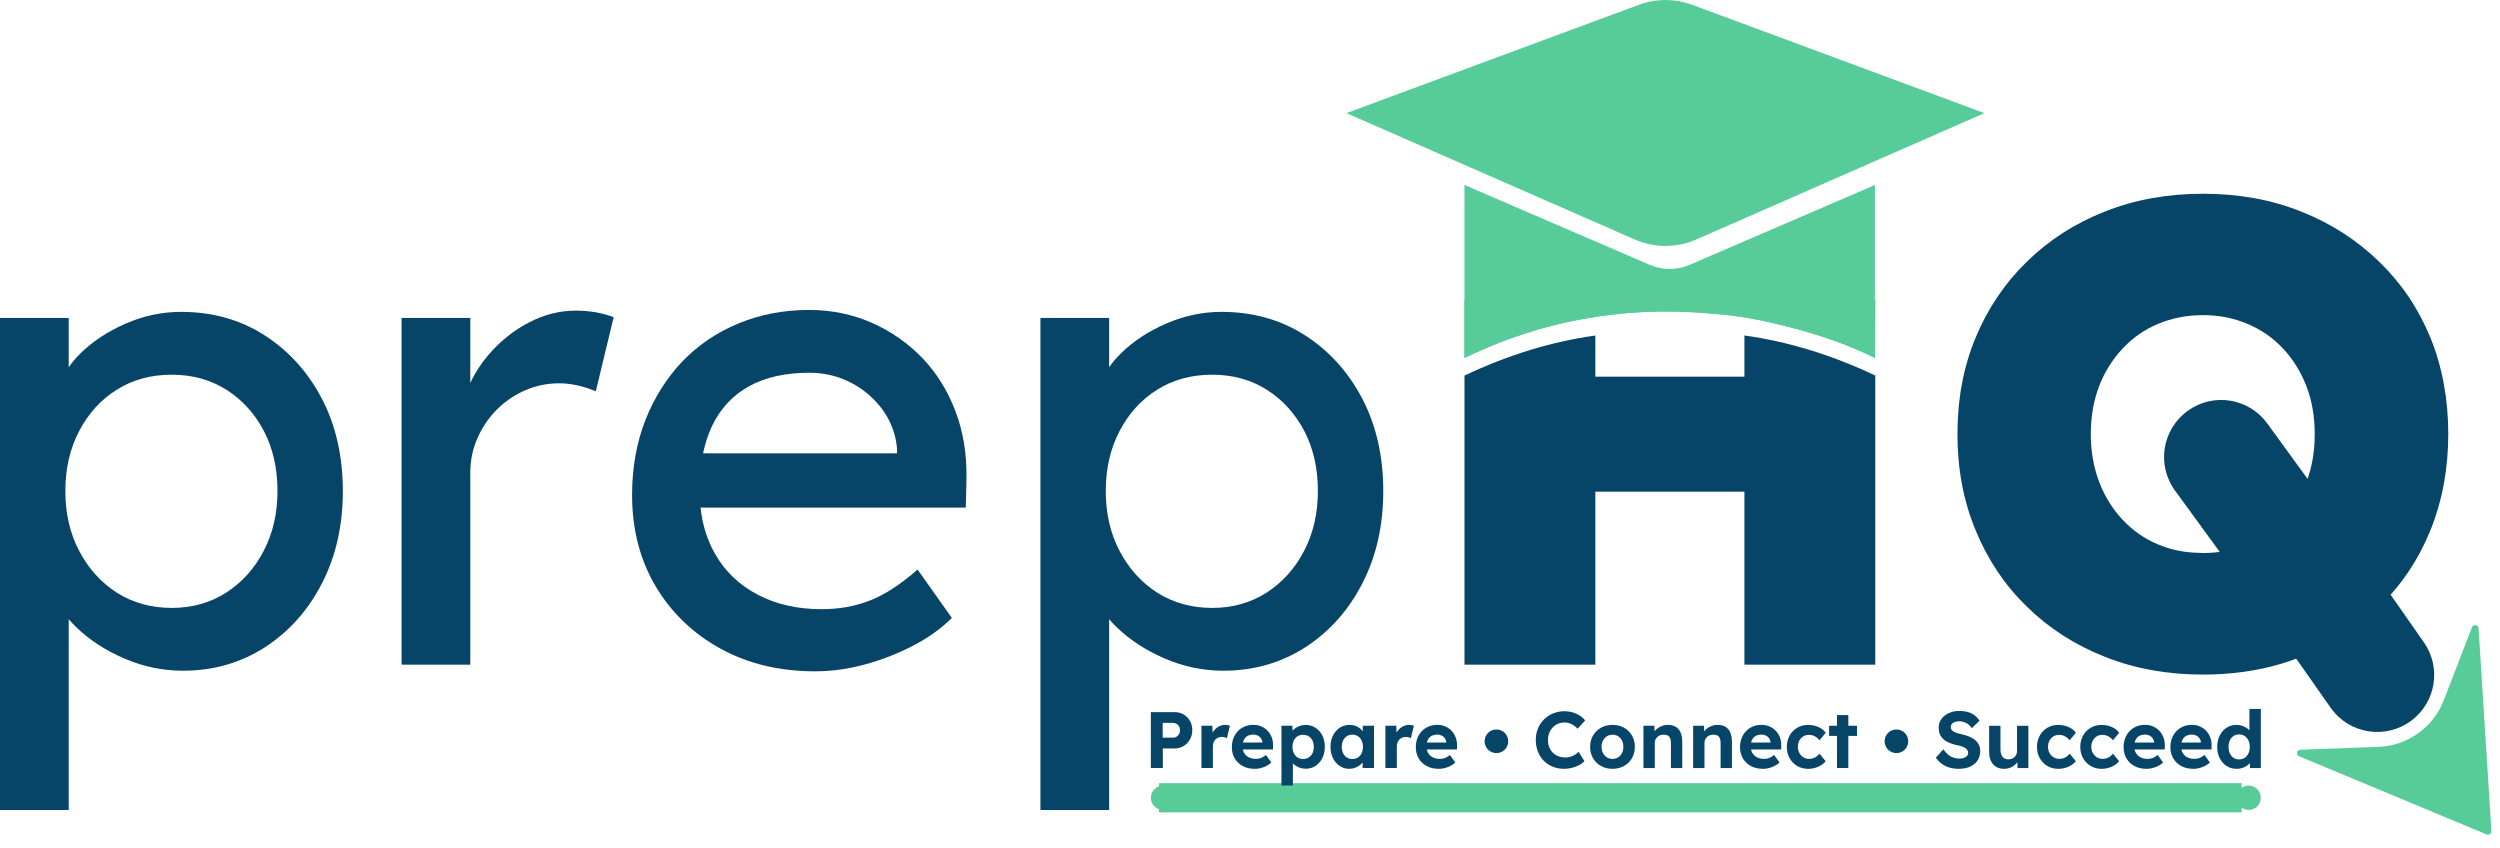 <svg width="171" height="58" viewBox="0 0 171 58" fill="none" xmlns="http://www.w3.org/2000/svg">
<path d="M153.806 55.401C154.266 55.401 154.639 55.028 154.639 54.568C154.639 54.108 154.266 53.735 153.806 53.735C153.346 53.735 152.973 54.108 152.973 54.568C152.973 55.028 153.346 55.401 153.806 55.401Z" fill="#57CC99"/>
<path d="M79.553 55.401C80.013 55.401 80.386 55.028 80.386 54.568C80.386 54.108 80.013 53.735 79.553 53.735C79.093 53.735 78.719 54.108 78.719 54.568C78.719 55.028 79.093 55.401 79.553 55.401Z" fill="#57CC99"/>
<path d="M79.277 54.568H153.33" stroke="#57CC99" stroke-width="2" stroke-miterlimit="10"/>
<path d="M40.87 21.381C40.399 21.294 39.909 21.247 39.398 21.247C38.283 21.247 37.207 21.516 36.167 22.064C35.129 22.602 34.205 23.343 33.408 24.275C32.899 24.871 32.486 25.506 32.168 26.189V21.747H27.467V45.465H32.168V32.361C32.168 31.486 32.332 30.689 32.668 29.948C32.995 29.208 33.437 28.564 33.994 28.006C34.552 27.449 35.206 27.007 35.936 26.689C36.676 26.372 37.455 26.218 38.263 26.218C38.687 26.218 39.119 26.276 39.552 26.372C39.994 26.478 40.389 26.613 40.754 26.757L41.975 21.7C41.705 21.584 41.33 21.479 40.87 21.382V21.381Z" fill="#074568"/>
<path d="M66.107 32.726C66.136 31.072 65.886 29.534 65.358 28.141C64.829 26.738 64.079 25.526 63.097 24.497C62.117 23.478 60.963 22.671 59.646 22.085C58.318 21.499 56.886 21.201 55.348 21.201C53.598 21.201 51.983 21.509 50.493 22.133C49.003 22.749 47.724 23.623 46.647 24.748C45.581 25.883 44.744 27.209 44.138 28.748C43.542 30.286 43.234 31.987 43.234 33.852C43.234 36.208 43.773 38.284 44.839 40.092C45.916 41.9 47.387 43.323 49.271 44.361C51.156 45.399 53.319 45.918 55.752 45.918C56.867 45.918 58.011 45.764 59.165 45.448C60.328 45.131 61.425 44.698 62.463 44.159C63.501 43.62 64.386 42.985 65.107 42.265L62.761 38.957C61.588 39.985 60.492 40.697 59.483 41.082C58.473 41.475 57.387 41.668 56.205 41.668C54.551 41.668 53.089 41.341 51.83 40.678C50.561 40.015 49.58 39.073 48.889 37.852C48.37 36.929 48.043 35.89 47.918 34.718H66.06L66.109 32.727L66.107 32.726ZM48.706 29.13C49.283 27.938 50.119 27.034 51.234 26.42C52.349 25.804 53.724 25.497 55.349 25.497C56.377 25.497 57.32 25.718 58.195 26.17C59.071 26.622 59.791 27.247 60.368 28.025C60.936 28.814 61.272 29.698 61.358 30.689V31.006H48.09C48.234 30.323 48.437 29.699 48.706 29.131V29.13Z" fill="#074568"/>
<path d="M93.172 27.255C92.211 25.419 90.893 23.977 89.239 22.919C87.585 21.861 85.682 21.332 83.547 21.332C82.25 21.332 80.989 21.602 79.769 22.131C78.557 22.66 77.519 23.333 76.683 24.16C76.356 24.476 76.087 24.794 75.866 25.121V21.746H71.165V55.405H75.866V42.358C76.02 42.531 76.183 42.713 76.367 42.887C77.27 43.763 78.367 44.483 79.665 45.04C80.953 45.598 82.299 45.877 83.684 45.877C85.76 45.877 87.626 45.338 89.289 44.272C90.943 43.195 92.25 41.734 93.193 39.887C94.145 38.032 94.616 35.936 94.616 33.581C94.616 31.225 94.135 29.09 93.174 27.254L93.172 27.255ZM89.191 37.697C88.566 38.899 87.701 39.85 86.624 40.543C85.538 41.234 84.297 41.581 82.913 41.581C81.528 41.581 80.249 41.234 79.163 40.543C78.076 39.85 77.221 38.899 76.586 37.697C75.952 36.495 75.634 35.12 75.634 33.582C75.634 32.043 75.951 30.679 76.586 29.467C77.221 28.265 78.076 27.322 79.163 26.649C80.249 25.966 81.499 25.63 82.913 25.63C84.327 25.63 85.576 25.976 86.663 26.668C87.749 27.36 88.595 28.302 89.221 29.494C89.837 30.686 90.143 32.042 90.143 33.581C90.143 35.119 89.825 36.494 89.191 37.696V37.697Z" fill="#074568"/>
<path d="M22.007 27.255C21.046 25.419 19.728 23.977 18.074 22.919C16.42 21.861 14.517 21.332 12.382 21.332C11.085 21.332 9.824 21.602 8.604 22.131C7.392 22.66 6.354 23.333 5.518 24.16C5.192 24.476 4.922 24.794 4.701 25.121V21.746H0V55.405H4.701V42.358C4.855 42.531 5.018 42.713 5.202 42.887C6.105 43.763 7.202 44.483 8.5 45.04C9.788 45.598 11.134 45.877 12.519 45.877C14.595 45.877 16.461 45.338 18.124 44.272C19.778 43.195 21.085 41.734 22.028 39.887C22.98 38.032 23.451 35.936 23.451 33.581C23.451 31.225 22.97 29.09 22.009 27.254L22.007 27.255ZM18.027 37.697C17.403 38.899 16.537 39.85 15.46 40.543C14.374 41.234 13.134 41.581 11.749 41.581C10.365 41.581 9.086 41.234 7.999 40.543C6.913 39.85 6.057 38.899 5.423 37.697C4.788 36.495 4.47 35.12 4.47 33.582C4.47 32.043 4.787 30.679 5.423 29.467C6.057 28.265 6.913 27.322 7.999 26.649C9.086 25.966 10.335 25.63 11.749 25.63C13.163 25.63 14.412 25.976 15.499 26.668C16.585 27.36 17.431 28.302 18.057 29.494C18.673 30.686 18.98 32.042 18.98 33.581C18.98 35.119 18.662 36.494 18.027 37.696V37.697Z" fill="#074568"/>
<path d="M103.613 25.765L103.565 33.629H124.264V25.765H103.613Z" fill="#074568"/>
<path d="M100.171 25.688V45.465H109.122V22.949C106.093 23.372 103.132 24.285 100.171 25.69V25.688Z" fill="#074568"/>
<path d="M119.318 22.948V45.464H128.269V25.687C125.307 24.284 122.346 23.37 119.318 22.947V22.948Z" fill="#074568"/>
<path d="M135.734 7.738L116.017 16.384C114.681 16.97 113.16 16.97 111.822 16.384L92.095 7.737L112.104 0.325C113.275 -0.108 114.563 -0.108 115.734 0.325L135.734 7.738Z" fill="#57CC99"/>
<path d="M128.244 12.652V24.486C128.244 24.486 128.234 24.486 128.224 24.476C128.214 24.466 128.186 24.458 128.157 24.448C127.734 24.217 125.58 23.169 122.302 22.352C122.023 22.285 121.745 22.218 121.457 22.141C119.726 21.727 118.284 21.535 117.149 21.458C112.323 20.996 106.362 21.468 100.17 24.486V12.652L112.86 18.122C113.716 18.488 114.697 18.488 115.552 18.122L128.243 12.652H128.244Z" fill="#57CC99"/>
<path d="M128.282 20.515L128.244 24.486C128.244 24.486 128.234 24.486 128.224 24.476C128.214 24.466 128.186 24.458 128.157 24.448C127.734 24.217 125.58 23.169 122.302 22.352C122.023 22.285 121.745 22.218 121.457 22.141C119.726 21.727 118.284 21.535 117.149 21.458C112.323 20.996 106.362 21.468 100.17 24.486V20.515H128.282Z" fill="#57CC99"/>
<path d="M164.932 49.293C163.172 50.605 160.676 50.205 159.415 48.408L154.762 41.777L149.234 34.191L148.769 33.554C147.49 31.8 147.894 29.339 149.665 28.083L149.677 28.075C151.418 26.84 153.828 27.238 155.082 28.965L156.051 30.299L161.522 37.817L165.798 43.943C167.003 45.667 166.619 48.036 164.933 49.294L164.932 49.293Z" fill="#074568"/>
<path d="M166.24 23.097C165.423 21.106 164.26 19.377 162.741 17.905C161.213 16.425 159.443 15.28 157.406 14.473C155.368 13.656 153.137 13.252 150.695 13.252C148.254 13.252 146.013 13.656 143.965 14.473C141.918 15.28 140.138 16.425 138.63 17.905C137.12 19.377 135.957 21.106 135.13 23.097C134.303 25.087 133.89 27.289 133.89 29.693C133.89 32.097 134.303 34.27 135.13 36.269C135.957 38.278 137.121 40.019 138.63 41.489C140.14 42.969 141.918 44.114 143.965 44.921C146.013 45.738 148.253 46.142 150.695 46.142C152.599 46.142 154.377 45.892 156.031 45.402C156.502 45.258 156.954 45.104 157.406 44.921C159.443 44.114 161.213 42.969 162.741 41.489C162.761 41.47 162.77 41.46 162.79 41.441C164.29 39.979 165.433 38.258 166.242 36.268C167.049 34.268 167.462 32.075 167.462 29.692C167.462 27.307 167.049 25.086 166.242 23.096L166.24 23.097ZM156.164 35.547C155.472 36.287 154.654 36.855 153.721 37.24C152.789 37.633 151.779 37.826 150.693 37.826C150.626 37.826 150.559 37.826 150.5 37.816C149.452 37.806 148.491 37.614 147.616 37.239C146.683 36.854 145.876 36.286 145.183 35.546C144.492 34.806 143.953 33.941 143.578 32.95C143.203 31.95 143.01 30.874 143.01 29.69C143.01 28.507 143.203 27.402 143.578 26.421C143.953 25.44 144.492 24.584 145.183 23.844C145.876 23.104 146.683 22.537 147.616 22.152C148.548 21.758 149.578 21.556 150.693 21.556C151.808 21.556 152.789 21.758 153.721 22.152C154.654 22.537 155.471 23.104 156.164 23.844C156.857 24.584 157.384 25.45 157.769 26.441C158.144 27.43 158.327 28.517 158.327 29.69C158.327 30.864 158.144 31.95 157.769 32.95C157.635 33.286 157.49 33.613 157.317 33.921C156.999 34.517 156.616 35.056 156.164 35.546V35.547Z" fill="#074568"/>
<path d="M170.093 57.08L157.254 51.728C157.024 51.633 157.086 51.291 157.335 51.281L162.678 51.085C164.673 51.012 166.434 49.758 167.154 47.895L169.085 42.904C169.174 42.672 169.518 42.724 169.533 42.974L170.414 56.851C170.425 57.023 170.251 57.147 170.092 57.081L170.093 57.08Z" fill="#57CC99"/>
<path d="M129.715 51.512C130.162 51.512 130.524 51.15 130.524 50.704C130.524 50.257 130.162 49.895 129.715 49.895C129.269 49.895 128.907 50.257 128.907 50.704C128.907 51.15 129.269 51.512 129.715 51.512Z" fill="#074568"/>
<path d="M102.354 51.512C102.801 51.512 103.163 51.15 103.163 50.704C103.163 50.257 102.801 49.895 102.354 49.895C101.908 49.895 101.546 50.257 101.546 50.704C101.546 51.15 101.908 51.512 102.354 51.512Z" fill="#074568"/>
<path d="M78.718 52.533V48.708H80.341C80.571 48.708 80.776 48.762 80.958 48.87C81.141 48.978 81.285 49.124 81.393 49.309C81.5 49.495 81.554 49.704 81.554 49.938C81.554 50.171 81.501 50.387 81.393 50.577C81.285 50.767 81.141 50.917 80.958 51.028C80.776 51.139 80.571 51.194 80.341 51.194H79.538V52.533H78.718ZM79.528 50.457H80.249C80.336 50.457 80.415 50.434 80.484 50.388C80.553 50.342 80.608 50.282 80.65 50.206C80.693 50.129 80.714 50.042 80.714 49.944C80.714 49.846 80.693 49.76 80.65 49.687C80.608 49.614 80.552 49.555 80.484 49.512C80.415 49.468 80.336 49.446 80.249 49.446H79.528V50.457Z" fill="#074568"/>
<path d="M82.178 52.533V49.642H82.926L82.954 50.571L82.822 50.38C82.866 50.231 82.936 50.095 83.036 49.972C83.134 49.851 83.249 49.755 83.382 49.685C83.515 49.616 83.654 49.581 83.801 49.581C83.863 49.581 83.922 49.586 83.981 49.597C84.039 49.608 84.087 49.621 84.128 49.636L83.921 50.488C83.881 50.465 83.829 50.447 83.766 50.431C83.703 50.414 83.638 50.406 83.572 50.406C83.485 50.406 83.403 50.421 83.329 50.452C83.254 50.483 83.19 50.526 83.135 50.583C83.08 50.64 83.037 50.706 83.007 50.783C82.976 50.86 82.961 50.943 82.961 51.034V52.532H82.18L82.178 52.533Z" fill="#074568"/>
<path d="M85.821 52.587C85.508 52.587 85.234 52.524 84.999 52.396C84.764 52.268 84.582 52.094 84.453 51.872C84.323 51.65 84.259 51.395 84.259 51.107C84.259 50.881 84.295 50.675 84.368 50.49C84.441 50.304 84.543 50.144 84.674 50.007C84.805 49.87 84.96 49.765 85.14 49.691C85.32 49.616 85.517 49.579 85.728 49.579C85.924 49.579 86.106 49.615 86.274 49.688C86.442 49.761 86.587 49.862 86.709 49.991C86.83 50.12 86.925 50.273 86.991 50.45C87.056 50.627 87.085 50.818 87.078 51.022L87.073 51.263H84.751L84.625 50.787H86.433L86.346 50.885V50.765C86.339 50.666 86.306 50.578 86.251 50.5C86.193 50.422 86.123 50.36 86.034 50.314C85.948 50.268 85.848 50.245 85.739 50.245C85.579 50.245 85.443 50.277 85.332 50.339C85.22 50.401 85.135 50.491 85.077 50.612C85.019 50.732 84.99 50.878 84.99 51.049C84.99 51.22 85.027 51.374 85.102 51.502C85.176 51.63 85.282 51.729 85.418 51.8C85.555 51.871 85.717 51.907 85.902 51.907C86.029 51.907 86.145 51.887 86.252 51.847C86.357 51.808 86.47 51.738 86.591 51.64L86.962 52.159C86.856 52.253 86.74 52.333 86.612 52.396C86.484 52.459 86.354 52.508 86.218 52.541C86.083 52.574 85.95 52.591 85.82 52.591L85.821 52.587Z" fill="#074568"/>
<path d="M87.651 53.735V49.642H88.4L88.422 50.293L88.281 50.243C88.305 50.126 88.369 50.02 88.469 49.92C88.57 49.822 88.694 49.741 88.843 49.679C88.992 49.617 89.149 49.586 89.313 49.586C89.563 49.586 89.788 49.651 89.984 49.78C90.18 49.909 90.336 50.085 90.449 50.31C90.562 50.534 90.618 50.792 90.618 51.084C90.618 51.376 90.561 51.629 90.449 51.853C90.336 52.08 90.18 52.257 89.984 52.386C89.788 52.515 89.563 52.58 89.313 52.58C89.145 52.58 88.986 52.548 88.835 52.484C88.683 52.421 88.556 52.335 88.452 52.23C88.348 52.124 88.282 52.011 88.252 51.891L88.432 51.814V53.731H87.651V53.735ZM89.138 51.916C89.279 51.916 89.406 51.881 89.515 51.811C89.624 51.742 89.71 51.645 89.772 51.52C89.834 51.394 89.865 51.249 89.865 51.085C89.865 50.921 89.834 50.777 89.772 50.653C89.71 50.529 89.626 50.433 89.517 50.364C89.409 50.294 89.283 50.259 89.138 50.259C88.992 50.259 88.864 50.293 88.755 50.36C88.646 50.427 88.56 50.524 88.498 50.649C88.436 50.775 88.405 50.92 88.405 51.084C88.405 51.248 88.436 51.393 88.498 51.518C88.56 51.644 88.646 51.742 88.755 51.81C88.864 51.88 88.992 51.914 89.138 51.914V51.916Z" fill="#074568"/>
<path d="M92.284 52.587C92.043 52.587 91.827 52.522 91.633 52.391C91.44 52.26 91.287 52.082 91.174 51.856C91.061 51.63 91.005 51.372 91.005 51.08C91.005 50.788 91.062 50.53 91.178 50.304C91.292 50.078 91.448 49.901 91.644 49.774C91.841 49.646 92.065 49.582 92.316 49.582C92.458 49.582 92.588 49.603 92.707 49.646C92.825 49.688 92.93 49.745 93.019 49.818C93.109 49.892 93.184 49.975 93.246 50.069C93.308 50.163 93.352 50.265 93.378 50.375L93.214 50.347V49.642H93.984V52.533H93.203V51.839L93.378 51.822C93.348 51.924 93.301 52.021 93.236 52.112C93.171 52.202 93.09 52.284 92.993 52.355C92.896 52.426 92.788 52.483 92.668 52.524C92.547 52.565 92.419 52.587 92.285 52.587H92.284ZM92.498 51.916C92.643 51.916 92.771 51.881 92.88 51.811C92.989 51.742 93.074 51.645 93.135 51.52C93.194 51.394 93.225 51.248 93.225 51.08C93.225 50.912 93.195 50.772 93.135 50.648C93.075 50.524 92.989 50.427 92.88 50.356C92.771 50.285 92.643 50.249 92.498 50.249C92.352 50.249 92.231 50.285 92.124 50.356C92.016 50.427 91.931 50.525 91.869 50.648C91.807 50.772 91.776 50.916 91.776 51.08C91.776 51.244 91.807 51.394 91.869 51.52C91.931 51.645 92.016 51.743 92.124 51.811C92.231 51.881 92.356 51.916 92.498 51.916Z" fill="#074568"/>
<path d="M94.76 52.533V49.642H95.509L95.536 50.571L95.404 50.38C95.448 50.231 95.519 50.095 95.618 49.972C95.716 49.851 95.832 49.755 95.964 49.685C96.097 49.616 96.236 49.581 96.383 49.581C96.445 49.581 96.504 49.586 96.563 49.597C96.621 49.608 96.67 49.621 96.711 49.636L96.503 50.488C96.464 50.465 96.411 50.447 96.348 50.431C96.285 50.414 96.22 50.406 96.154 50.406C96.067 50.406 95.986 50.421 95.911 50.452C95.837 50.483 95.772 50.526 95.717 50.583C95.663 50.64 95.619 50.706 95.589 50.783C95.558 50.86 95.543 50.943 95.543 51.034V52.532H94.762L94.76 52.533Z" fill="#074568"/>
<path d="M98.403 52.587C98.09 52.587 97.816 52.524 97.581 52.396C97.346 52.268 97.164 52.094 97.035 51.872C96.906 51.65 96.841 51.395 96.841 51.107C96.841 50.881 96.877 50.675 96.95 50.49C97.024 50.304 97.125 50.144 97.256 50.007C97.387 49.87 97.543 49.765 97.723 49.691C97.903 49.616 98.099 49.579 98.31 49.579C98.506 49.579 98.689 49.615 98.856 49.688C99.024 49.761 99.169 49.862 99.291 49.991C99.413 50.12 99.507 50.273 99.573 50.45C99.639 50.627 99.667 50.818 99.66 51.022L99.655 51.263H97.333L97.207 50.787H99.015L98.928 50.885V50.765C98.921 50.666 98.889 50.578 98.833 50.5C98.776 50.422 98.705 50.36 98.617 50.314C98.53 50.268 98.43 50.245 98.321 50.245C98.161 50.245 98.026 50.277 97.914 50.339C97.802 50.401 97.718 50.491 97.659 50.612C97.601 50.732 97.572 50.878 97.572 51.049C97.572 51.22 97.61 51.374 97.684 51.502C97.759 51.63 97.864 51.729 98.001 51.8C98.137 51.871 98.299 51.907 98.484 51.907C98.612 51.907 98.727 51.887 98.834 51.847C98.939 51.808 99.052 51.738 99.173 51.64L99.544 52.159C99.439 52.253 99.322 52.333 99.194 52.396C99.066 52.459 98.936 52.508 98.8 52.541C98.665 52.574 98.532 52.591 98.402 52.591L98.403 52.587Z" fill="#074568"/>
<path d="M106.976 52.587C106.695 52.587 106.438 52.539 106.202 52.442C105.968 52.345 105.763 52.209 105.59 52.032C105.418 51.856 105.283 51.646 105.189 51.404C105.095 51.162 105.048 50.897 105.048 50.609C105.048 50.321 105.097 50.069 105.195 49.831C105.293 49.592 105.432 49.385 105.61 49.208C105.789 49.031 105.997 48.893 106.238 48.795C106.479 48.697 106.739 48.648 107.019 48.648C107.202 48.648 107.381 48.672 107.557 48.721C107.733 48.77 107.896 48.842 108.044 48.937C108.192 49.031 108.318 49.144 108.424 49.276L107.91 49.844C107.825 49.758 107.737 49.682 107.641 49.617C107.547 49.554 107.448 49.504 107.343 49.469C107.239 49.435 107.13 49.417 107.013 49.417C106.857 49.417 106.71 49.447 106.574 49.504C106.437 49.563 106.318 49.643 106.216 49.748C106.114 49.852 106.033 49.977 105.973 50.125C105.913 50.273 105.882 50.435 105.882 50.614C105.882 50.793 105.91 50.961 105.969 51.108C106.027 51.256 106.109 51.382 106.215 51.486C106.32 51.59 106.447 51.67 106.595 51.727C106.742 51.784 106.905 51.811 107.084 51.811C107.201 51.811 107.314 51.795 107.423 51.762C107.532 51.728 107.633 51.683 107.726 51.625C107.819 51.567 107.902 51.5 107.974 51.423L108.379 52.062C108.288 52.16 108.169 52.25 108.021 52.33C107.874 52.411 107.708 52.473 107.527 52.519C107.345 52.565 107.161 52.587 106.976 52.587Z" fill="#074568"/>
<path d="M110.299 52.587C110.003 52.587 109.74 52.523 109.509 52.394C109.278 52.265 109.095 52.087 108.963 51.861C108.83 51.635 108.763 51.377 108.763 51.085C108.763 50.793 108.829 50.535 108.963 50.309C109.095 50.083 109.278 49.905 109.509 49.776C109.74 49.647 110.003 49.583 110.299 49.583C110.594 49.583 110.851 49.647 111.082 49.776C111.313 49.905 111.494 50.083 111.626 50.309C111.758 50.535 111.822 50.793 111.822 51.085C111.822 51.377 111.756 51.635 111.626 51.861C111.494 52.087 111.313 52.265 111.082 52.394C110.851 52.523 110.589 52.587 110.299 52.587ZM110.299 51.91C110.44 51.91 110.568 51.873 110.681 51.803C110.794 51.732 110.882 51.634 110.946 51.507C111.009 51.382 111.039 51.24 111.036 51.084C111.04 50.924 111.01 50.781 110.946 50.655C110.882 50.53 110.793 50.432 110.681 50.36C110.568 50.289 110.44 50.253 110.299 50.253C110.157 50.253 110.023 50.289 109.911 50.362C109.798 50.436 109.709 50.534 109.643 50.658C109.577 50.782 109.546 50.924 109.55 51.084C109.546 51.24 109.577 51.382 109.643 51.507C109.709 51.633 109.798 51.731 109.911 51.803C110.024 51.873 110.153 51.91 110.299 51.91Z" fill="#074568"/>
<path d="M112.412 52.533V49.642H113.155L113.177 50.232L113.024 50.298C113.064 50.166 113.136 50.047 113.24 49.94C113.345 49.833 113.469 49.746 113.614 49.681C113.759 49.615 113.912 49.583 114.074 49.583C114.292 49.583 114.475 49.626 114.622 49.714C114.77 49.802 114.881 49.934 114.955 50.11C115.03 50.287 115.067 50.504 115.067 50.763V52.534H114.291V50.824C114.291 50.693 114.272 50.583 114.236 50.496C114.2 50.41 114.144 50.345 114.07 50.305C113.995 50.266 113.903 50.247 113.794 50.251C113.707 50.251 113.625 50.264 113.551 50.291C113.476 50.319 113.413 50.359 113.36 50.41C113.306 50.46 113.265 50.519 113.234 50.585C113.203 50.65 113.188 50.721 113.188 50.798V52.535H112.412V52.533Z" fill="#074568"/>
<path d="M115.811 52.533V49.642H116.553L116.576 50.232L116.423 50.298C116.463 50.166 116.535 50.047 116.639 49.94C116.743 49.833 116.867 49.746 117.013 49.681C117.158 49.615 117.311 49.583 117.472 49.583C117.691 49.583 117.873 49.626 118.021 49.714C118.169 49.802 118.279 49.934 118.354 50.11C118.428 50.287 118.465 50.504 118.465 50.763V52.534H117.689V50.824C117.689 50.693 117.671 50.583 117.635 50.496C117.599 50.41 117.543 50.345 117.468 50.305C117.394 50.266 117.302 50.247 117.193 50.251C117.106 50.251 117.024 50.264 116.949 50.291C116.875 50.319 116.811 50.359 116.758 50.41C116.705 50.46 116.664 50.519 116.633 50.585C116.602 50.65 116.587 50.721 116.587 50.798V52.535H115.811V52.533Z" fill="#074568"/>
<path d="M120.58 52.587C120.267 52.587 119.993 52.524 119.758 52.396C119.523 52.268 119.341 52.094 119.212 51.872C119.083 51.65 119.018 51.395 119.018 51.107C119.018 50.881 119.054 50.675 119.127 50.49C119.201 50.304 119.302 50.144 119.433 50.007C119.564 49.87 119.72 49.765 119.9 49.691C120.08 49.616 120.276 49.579 120.487 49.579C120.683 49.579 120.866 49.615 121.033 49.688C121.201 49.761 121.346 49.862 121.468 49.991C121.59 50.12 121.684 50.273 121.75 50.45C121.816 50.627 121.844 50.818 121.837 51.022L121.832 51.263H119.51L119.384 50.787H121.192L121.105 50.885V50.765C121.098 50.666 121.066 50.578 121.01 50.5C120.953 50.422 120.882 50.36 120.794 50.314C120.707 50.268 120.607 50.245 120.498 50.245C120.338 50.245 120.203 50.277 120.091 50.339C119.979 50.401 119.895 50.491 119.836 50.612C119.778 50.732 119.749 50.878 119.749 51.049C119.749 51.22 119.787 51.374 119.861 51.502C119.936 51.63 120.041 51.729 120.178 51.8C120.314 51.871 120.476 51.907 120.661 51.907C120.789 51.907 120.904 51.887 121.011 51.847C121.116 51.808 121.229 51.738 121.35 51.64L121.721 52.159C121.616 52.253 121.499 52.333 121.371 52.396C121.243 52.459 121.113 52.508 120.977 52.541C120.842 52.574 120.709 52.591 120.579 52.591L120.58 52.587Z" fill="#074568"/>
<path d="M123.667 52.587C123.39 52.587 123.143 52.522 122.924 52.391C122.706 52.26 122.533 52.082 122.408 51.856C122.282 51.63 122.219 51.373 122.219 51.086C122.219 50.799 122.282 50.542 122.408 50.316C122.533 50.09 122.706 49.911 122.924 49.781C123.143 49.65 123.39 49.585 123.667 49.585C123.925 49.585 124.162 49.632 124.377 49.727C124.592 49.821 124.76 49.953 124.88 50.12L124.454 50.634C124.403 50.565 124.34 50.503 124.263 50.446C124.186 50.39 124.104 50.345 124.015 50.311C123.925 50.279 123.833 50.262 123.739 50.262C123.59 50.262 123.457 50.298 123.343 50.368C123.229 50.439 123.138 50.537 123.072 50.66C123.006 50.785 122.974 50.926 122.974 51.086C122.974 51.246 123.008 51.378 123.075 51.501C123.142 51.625 123.234 51.723 123.35 51.797C123.467 51.87 123.597 51.906 123.744 51.906C123.838 51.906 123.928 51.893 124.012 51.867C124.095 51.841 124.175 51.801 124.249 51.747C124.324 51.692 124.392 51.626 124.454 51.551L124.875 52.065C124.755 52.221 124.585 52.348 124.365 52.445C124.145 52.541 123.912 52.59 123.668 52.59L123.667 52.587Z" fill="#074568"/>
<path d="M125.11 50.336V49.642H127.022V50.336H125.11ZM125.65 52.533V48.911H126.426V52.533H125.65Z" fill="#074568"/>
<path d="M133.982 52.587C133.745 52.587 133.529 52.557 133.335 52.5C133.14 52.442 132.967 52.356 132.816 52.243C132.664 52.13 132.529 51.994 132.409 51.834L132.923 51.249C133.101 51.497 133.279 51.665 133.455 51.754C133.632 51.843 133.824 51.888 134.032 51.888C134.145 51.888 134.245 51.872 134.335 51.839C134.424 51.806 134.493 51.762 134.544 51.705C134.595 51.649 134.621 51.58 134.621 51.5C134.621 51.441 134.609 51.388 134.583 51.338C134.557 51.288 134.521 51.245 134.474 51.207C134.426 51.168 134.369 51.133 134.305 51.102C134.239 51.071 134.166 51.044 134.086 51.02C134.005 50.997 133.919 50.978 133.824 50.963C133.621 50.916 133.442 50.859 133.289 50.791C133.136 50.724 133.008 50.639 132.907 50.54C132.805 50.439 132.729 50.326 132.679 50.198C132.63 50.07 132.606 49.928 132.606 49.766C132.606 49.605 132.642 49.451 132.715 49.31C132.789 49.17 132.889 49.05 133.018 48.947C133.147 48.845 133.296 48.767 133.467 48.712C133.635 48.657 133.815 48.63 134.004 48.63C134.238 48.63 134.441 48.656 134.616 48.707C134.791 48.758 134.943 48.834 135.072 48.934C135.201 49.035 135.309 49.155 135.397 49.298L134.878 49.801C134.801 49.699 134.719 49.613 134.63 49.544C134.541 49.474 134.444 49.423 134.341 49.389C134.236 49.354 134.131 49.337 134.022 49.337C133.901 49.337 133.798 49.351 133.71 49.383C133.623 49.413 133.555 49.459 133.505 49.519C133.455 49.579 133.432 49.649 133.432 49.729C133.432 49.795 133.448 49.853 133.481 49.904C133.514 49.955 133.562 50 133.623 50.038C133.685 50.077 133.76 50.11 133.847 50.139C133.933 50.169 134.03 50.193 134.136 50.216C134.336 50.255 134.516 50.309 134.677 50.375C134.837 50.44 134.975 50.52 135.089 50.612C135.204 50.705 135.293 50.814 135.354 50.94C135.416 51.065 135.447 51.207 135.447 51.363C135.447 51.621 135.385 51.842 135.261 52.024C135.137 52.206 134.965 52.345 134.747 52.442C134.528 52.539 134.274 52.587 133.982 52.587Z" fill="#074568"/>
<path d="M137.074 52.587C136.863 52.587 136.681 52.541 136.53 52.448C136.378 52.355 136.262 52.222 136.18 52.05C136.098 51.877 136.057 51.669 136.057 51.424V49.643H136.833V51.298C136.833 51.43 136.855 51.543 136.899 51.64C136.942 51.737 137.004 51.81 137.085 51.861C137.164 51.912 137.264 51.938 137.38 51.938C137.464 51.938 137.542 51.924 137.613 51.897C137.683 51.87 137.745 51.83 137.799 51.779C137.851 51.728 137.892 51.669 137.922 51.599C137.95 51.529 137.965 51.455 137.965 51.376V49.643H138.741V52.534H138.004L137.976 51.938L138.118 51.872C138.075 52.008 138.001 52.129 137.899 52.239C137.798 52.348 137.676 52.433 137.533 52.495C137.392 52.558 137.238 52.589 137.074 52.589V52.587Z" fill="#074568"/>
<path d="M140.778 52.587C140.501 52.587 140.254 52.522 140.035 52.391C139.817 52.26 139.644 52.082 139.519 51.856C139.393 51.63 139.33 51.373 139.33 51.086C139.33 50.799 139.393 50.542 139.519 50.316C139.644 50.09 139.817 49.911 140.035 49.781C140.254 49.65 140.501 49.585 140.778 49.585C141.036 49.585 141.273 49.632 141.488 49.727C141.703 49.821 141.87 49.953 141.991 50.12L141.565 50.634C141.514 50.565 141.451 50.503 141.374 50.446C141.297 50.39 141.215 50.345 141.125 50.311C141.036 50.279 140.944 50.262 140.85 50.262C140.701 50.262 140.568 50.298 140.454 50.368C140.339 50.439 140.249 50.537 140.183 50.66C140.117 50.785 140.085 50.926 140.085 51.086C140.085 51.246 140.118 51.378 140.185 51.501C140.253 51.625 140.344 51.723 140.461 51.797C140.578 51.87 140.708 51.906 140.855 51.906C140.949 51.906 141.039 51.893 141.123 51.867C141.206 51.841 141.286 51.801 141.36 51.747C141.435 51.692 141.503 51.626 141.565 51.551L141.986 52.065C141.865 52.221 141.695 52.348 141.476 52.445C141.256 52.541 141.022 52.59 140.779 52.59L140.778 52.587Z" fill="#074568"/>
<path d="M143.739 52.587C143.462 52.587 143.215 52.522 142.997 52.391C142.778 52.26 142.606 52.082 142.48 51.856C142.355 51.63 142.291 51.373 142.291 51.086C142.291 50.799 142.355 50.542 142.48 50.316C142.606 50.09 142.778 49.911 142.997 49.781C143.215 49.65 143.462 49.585 143.739 49.585C143.998 49.585 144.235 49.632 144.45 49.727C144.664 49.821 144.832 49.953 144.952 50.12L144.526 50.634C144.476 50.565 144.412 50.503 144.335 50.446C144.258 50.39 144.176 50.345 144.087 50.311C143.998 50.279 143.906 50.262 143.811 50.262C143.662 50.262 143.529 50.298 143.415 50.368C143.301 50.439 143.21 50.537 143.144 50.66C143.079 50.785 143.046 50.926 143.046 51.086C143.046 51.246 143.08 51.378 143.147 51.501C143.214 51.625 143.306 51.723 143.423 51.797C143.539 51.87 143.67 51.906 143.816 51.906C143.911 51.906 144 51.893 144.084 51.867C144.168 51.841 144.247 51.801 144.322 51.747C144.396 51.692 144.464 51.626 144.526 51.551L144.947 52.065C144.827 52.221 144.657 52.348 144.437 52.445C144.217 52.541 143.984 52.59 143.74 52.59L143.739 52.587Z" fill="#074568"/>
<path d="M146.815 52.587C146.502 52.587 146.228 52.524 145.993 52.396C145.758 52.268 145.576 52.094 145.447 51.872C145.317 51.65 145.253 51.395 145.253 51.107C145.253 50.881 145.289 50.675 145.362 50.49C145.435 50.304 145.537 50.144 145.668 50.007C145.799 49.87 145.954 49.765 146.134 49.691C146.315 49.616 146.511 49.579 146.722 49.579C146.918 49.579 147.101 49.615 147.268 49.688C147.436 49.761 147.581 49.862 147.703 49.991C147.824 50.12 147.919 50.273 147.985 50.45C148.05 50.627 148.079 50.818 148.072 51.022L148.067 51.263H145.745L145.619 50.787H147.427L147.34 50.885V50.765C147.333 50.666 147.3 50.578 147.245 50.5C147.187 50.422 147.117 50.36 147.029 50.314C146.942 50.268 146.842 50.245 146.733 50.245C146.573 50.245 146.437 50.277 146.326 50.339C146.214 50.401 146.13 50.491 146.071 50.612C146.013 50.732 145.984 50.878 145.984 51.049C145.984 51.22 146.021 51.374 146.096 51.502C146.17 51.63 146.276 51.729 146.413 51.8C146.549 51.871 146.711 51.907 146.896 51.907C147.024 51.907 147.139 51.887 147.246 51.847C147.351 51.808 147.464 51.738 147.585 51.64L147.956 52.159C147.851 52.253 147.734 52.333 147.606 52.396C147.478 52.459 147.348 52.508 147.212 52.541C147.077 52.574 146.944 52.591 146.814 52.591L146.815 52.587Z" fill="#074568"/>
<path d="M150.017 52.587C149.704 52.587 149.43 52.524 149.195 52.396C148.961 52.268 148.778 52.094 148.649 51.872C148.52 51.65 148.455 51.395 148.455 51.107C148.455 50.881 148.491 50.675 148.565 50.49C148.638 50.304 148.74 50.144 148.87 50.007C149.002 49.87 149.157 49.765 149.337 49.691C149.517 49.616 149.713 49.579 149.924 49.579C150.12 49.579 150.303 49.615 150.471 49.688C150.638 49.761 150.783 49.862 150.905 49.991C151.027 50.12 151.121 50.273 151.187 50.45C151.253 50.627 151.281 50.818 151.274 51.022L151.269 51.263H148.947L148.822 50.787H150.629L150.543 50.885V50.765C150.535 50.666 150.503 50.578 150.447 50.5C150.39 50.422 150.319 50.36 150.231 50.314C150.144 50.268 150.045 50.245 149.935 50.245C149.775 50.245 149.64 50.277 149.528 50.339C149.416 50.401 149.332 50.491 149.274 50.612C149.215 50.732 149.187 50.878 149.187 51.049C149.187 51.22 149.224 51.374 149.298 51.502C149.373 51.63 149.478 51.729 149.615 51.8C149.752 51.871 149.913 51.907 150.098 51.907C150.226 51.907 150.341 51.887 150.448 51.847C150.554 51.808 150.667 51.738 150.787 51.64L151.158 52.159C151.053 52.253 150.936 52.333 150.808 52.396C150.68 52.459 150.55 52.508 150.415 52.541C150.279 52.574 150.146 52.591 150.016 52.591L150.017 52.587Z" fill="#074568"/>
<path d="M152.979 52.587C152.724 52.587 152.497 52.523 152.298 52.394C152.1 52.264 151.943 52.088 151.829 51.864C151.715 51.64 151.656 51.38 151.656 51.085C151.656 50.789 151.713 50.54 151.829 50.311C151.943 50.084 152.1 49.905 152.298 49.776C152.497 49.647 152.723 49.582 152.979 49.582C153.113 49.582 153.243 49.603 153.37 49.646C153.495 49.688 153.608 49.745 153.709 49.818C153.81 49.892 153.89 49.972 153.952 50.062C154.014 50.151 154.049 50.243 154.057 50.337L153.86 50.376V48.491H154.641V52.534H153.904L153.872 51.867L154.024 51.883C154.017 51.974 153.985 52.062 153.926 52.145C153.868 52.228 153.791 52.304 153.694 52.373C153.597 52.44 153.488 52.493 153.366 52.532C153.245 52.57 153.115 52.589 152.981 52.589L152.979 52.587ZM153.153 51.943C153.298 51.943 153.426 51.907 153.535 51.834C153.644 51.76 153.73 51.661 153.792 51.533C153.854 51.405 153.885 51.256 153.885 51.085C153.885 50.913 153.854 50.77 153.792 50.643C153.73 50.515 153.644 50.416 153.535 50.342C153.426 50.269 153.298 50.233 153.153 50.233C153.007 50.233 152.881 50.269 152.773 50.342C152.665 50.416 152.581 50.515 152.522 50.643C152.462 50.771 152.431 50.917 152.431 51.085C152.431 51.252 152.461 51.405 152.522 51.533C152.581 51.661 152.666 51.76 152.773 51.834C152.879 51.907 153.006 51.943 153.153 51.943Z" fill="#074568"/>
</svg>
